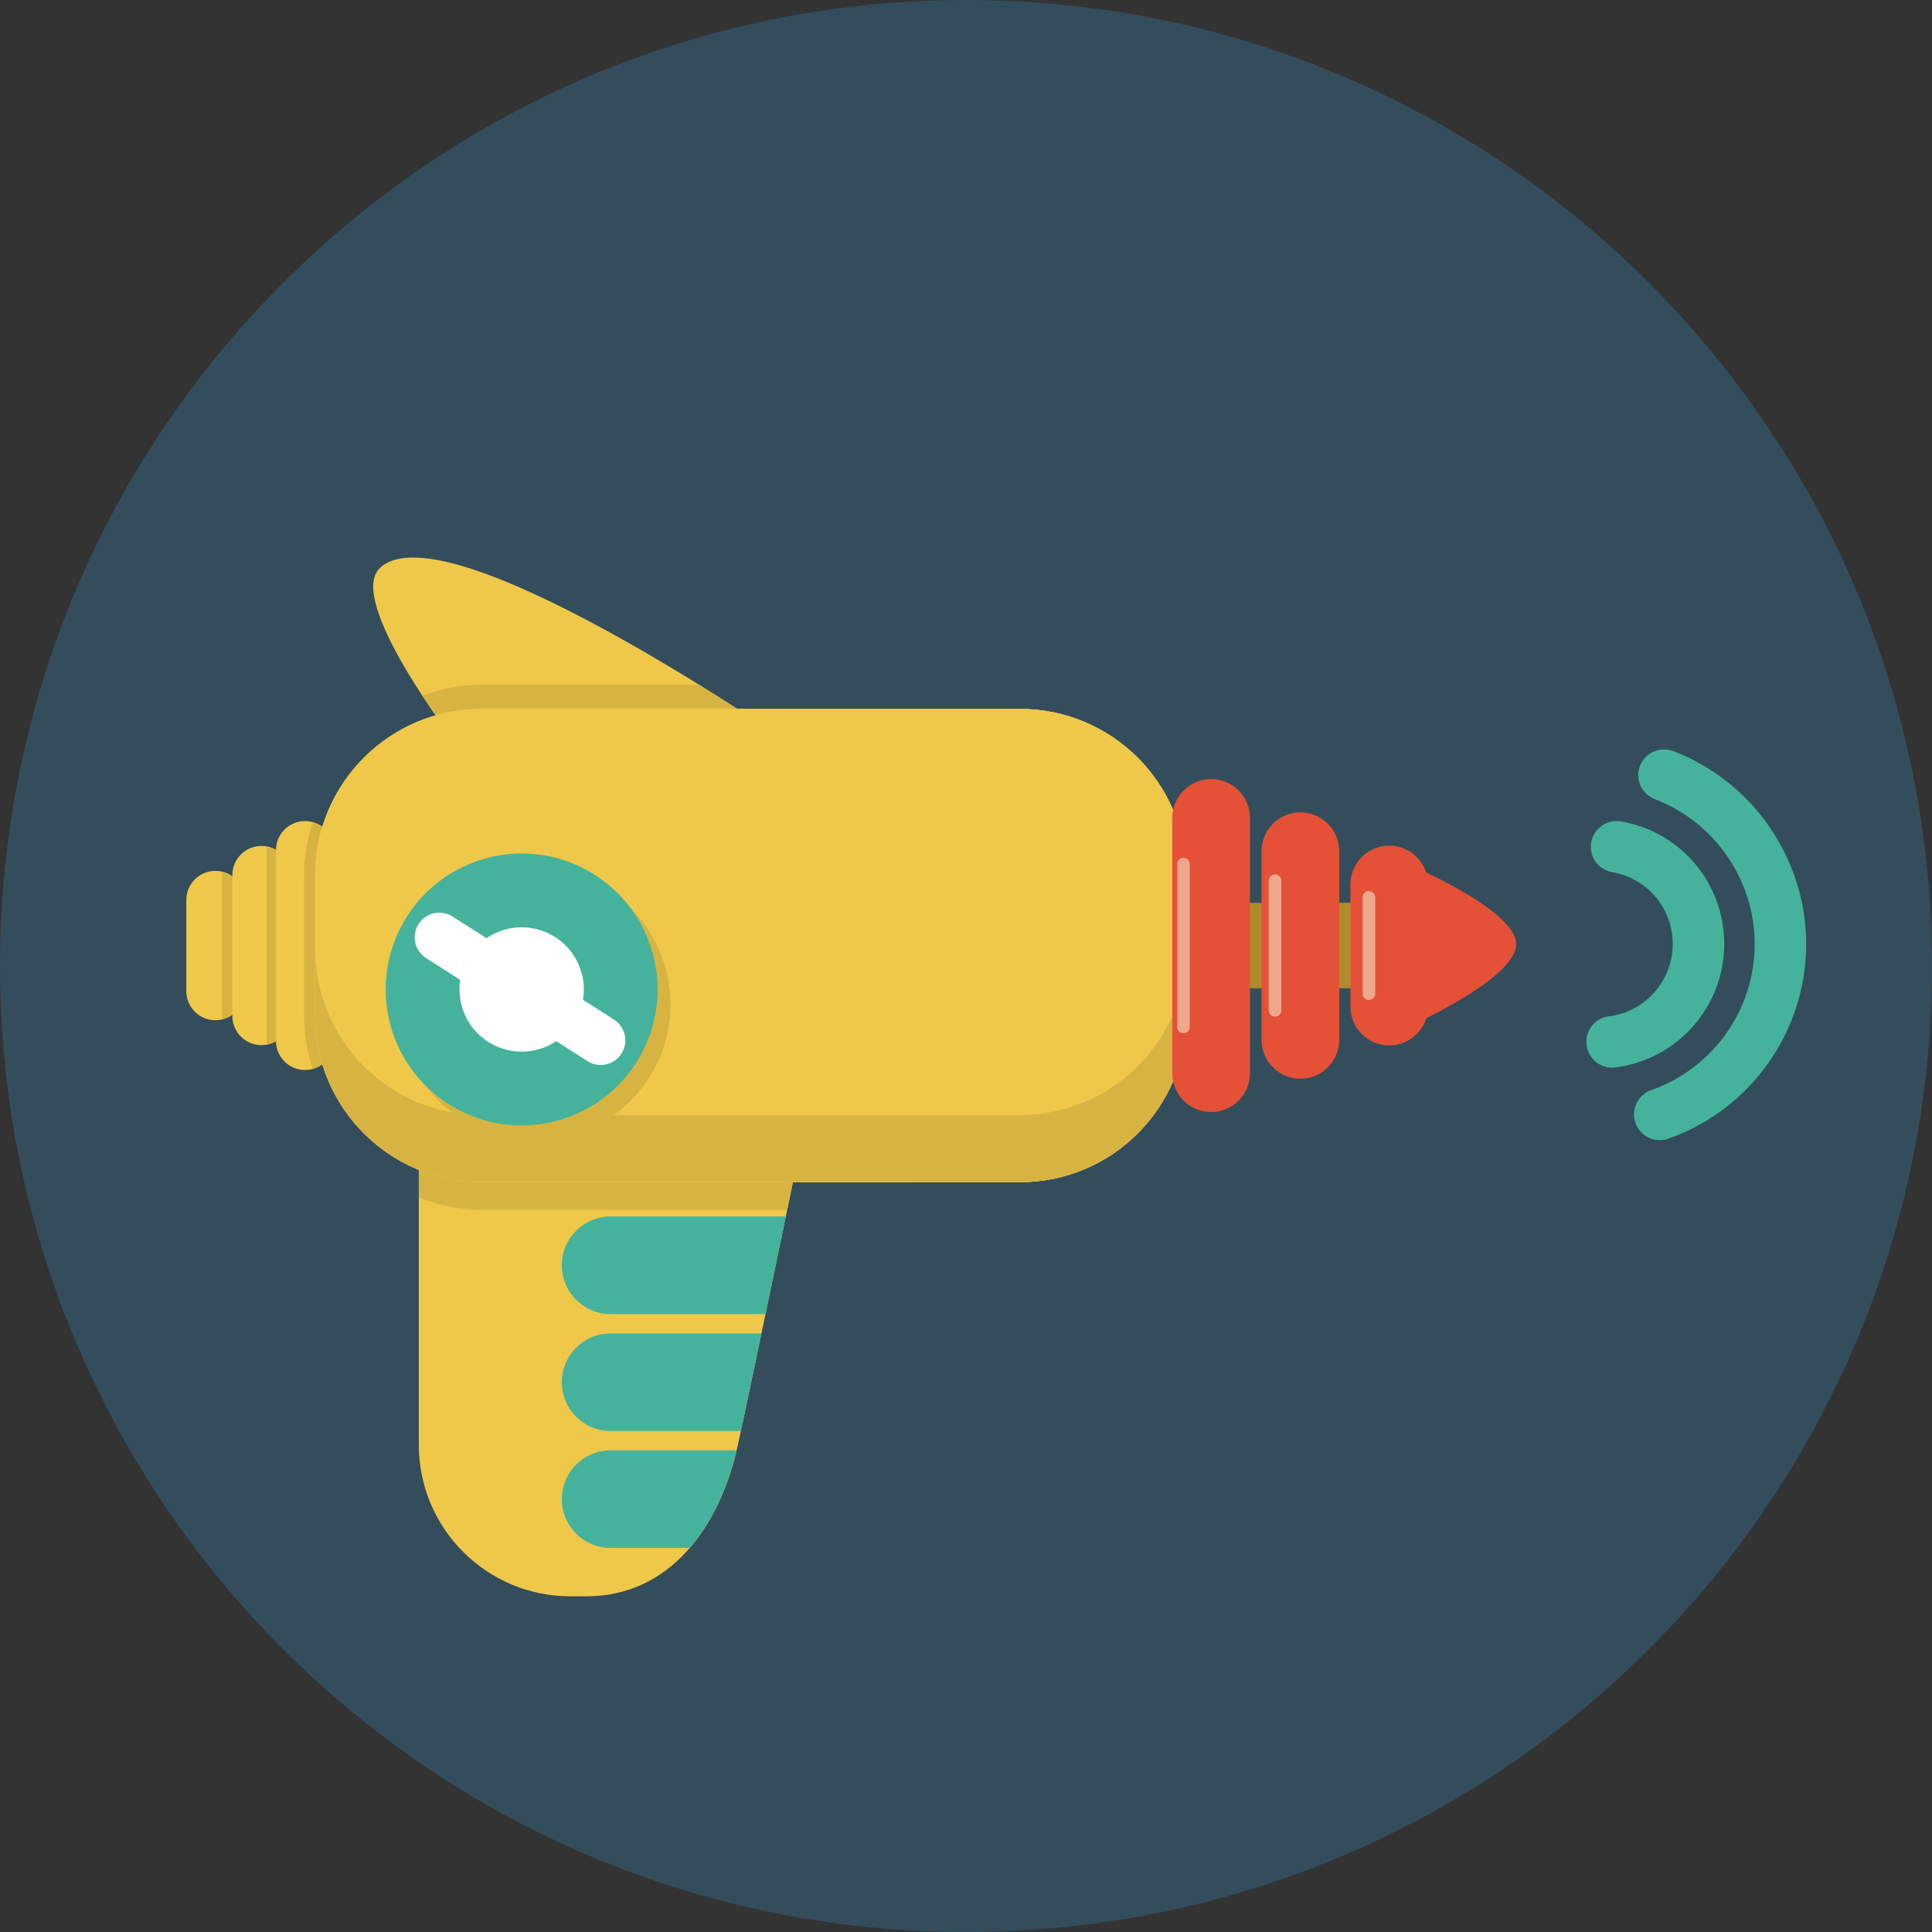 <?xml version="1.0" encoding="iso-8859-1"?>
<!-- Generator: Adobe Illustrator 17.0.0, SVG Export Plug-In . SVG Version: 6.00 Build 0)  -->
<!DOCTYPE svg PUBLIC "-//W3C//DTD SVG 1.1//EN" "http://www.w3.org/Graphics/SVG/1.1/DTD/svg11.dtd">
<svg version="1.1" id="Layer_1" xmlns="http://www.w3.org/2000/svg" xmlns:xlink="http://www.w3.org/1999/xlink" x="0px" y="0px"
	 width="512px" height="512px" viewBox="0 0 512 512" style="enable-background:new 0 0 512 512;" xml:space="preserve">
<rect x="0" y="0" width="512" height="512" fill="#333333" stroke="none"/>
<path id="bg_23_" style="fill:#334D5C;" d="M512,256.002C512,397.382,397.387,512,256.005,512C114.614,512,0,397.382,0,256.002
	S114.614,0,256.005,0C397.387,0,512,114.622,512,256.002z"/>
<path style="fill:#EFC84A;" d="M49.377,262.675c0,4.249,3.447,7.696,7.696,7.696l0,0c4.252,0,7.7-3.447,7.7-7.696v-24.189
	c0-4.252-3.448-7.7-7.7-7.7l0,0c-4.249,0-7.696,3.448-7.696,7.7V262.675z"/>
<path style="fill:#D7B441;" d="M58.935,231.036c-0.036,0.282-0.09,0.56-0.09,0.849v37.388c0,0.289,0.054,0.565,0.09,0.846
	c3.347-0.833,5.839-3.838,5.839-7.443v-24.189C64.773,234.877,62.281,231.873,58.935,231.036z"/>
<path style="fill:#EFC84A;" d="M61.578,269.272c0,4.249,3.451,7.697,7.697,7.697l0,0c4.252,0,7.697-3.448,7.697-7.697v-37.388
	c0-4.249-3.445-7.697-7.697-7.697l0,0c-4.246,0-7.697,3.448-7.697,7.697V269.272z"/>
<path style="fill:#D7B441;" d="M70.731,224.334c-0.039,0.315-0.096,0.631-0.096,0.955v50.582c0,0.327,0.057,0.637,0.096,0.953
	c3.555-0.683,6.241-3.8,6.241-7.552v-37.388C76.973,228.136,74.286,225.019,70.731,224.334z"/>
<path style="fill:#EFC84A;" d="M73.141,275.871c0,4.252,3.447,7.699,7.696,7.699l0,0c4.252,0,7.7-3.447,7.7-7.699v-50.582
	c0-4.252-3.448-7.696-7.7-7.696l0,0c-4.249,0-7.696,3.444-7.696,7.696V275.871z"/>
<path style="fill:#D7B441;" d="M80.555,269.162c0,4.934,0.845,9.665,2.337,14.093c3.248-0.905,5.646-3.85,5.646-7.384v-50.582
	c0-3.537-2.4-6.482-5.646-7.384c-1.492,4.427-2.337,9.152-2.337,14.086V269.162z"/>
<path style="fill:#EFC84A;" d="M195.561,382.87c-4.704,21.685-17.986,40.172-40.172,40.172h-4.229
	c-22.186,0-40.173-17.987-40.173-40.172v-76.793c0-22.184,17.987-40.172,40.173-40.172h4.229c22.186,0,56.239,17.987,56.239,40.172
	C211.628,306.077,199.676,363.897,195.561,382.87z"/>
<path style="fill:#D7B441;" d="M155.389,265.905h-4.229c-22.186,0-40.173,17.987-40.173,40.172v11.282
	c5.143,2.099,10.758,3.278,16.65,3.278h80.977c1.793-8.647,3.014-14.561,3.014-14.561
	C211.628,283.893,177.574,265.905,155.389,265.905z"/>
<path style="fill:#EFC84A;" d="M120.968,197.146c0,0-29.603-38.101-20.224-46.693c17.651-16.168,106.989,45.591,106.989,45.591
	L120.968,197.146z"/>
<path style="fill:#D7B441;" d="M111.935,184.388c4.772,7.276,9.033,12.759,9.033,12.759l86.766-1.103c0,0-9.308-6.428-22.477-14.583
	h-57.618C122.1,181.461,116.82,182.526,111.935,184.388z"/>
<rect x="287.149" y="239.263" style="fill:#AF8C2B;" width="84.189" height="22.635"/>
<path style="fill:#EFC84A;" d="M314.433,269.162c0,24.368-19.753,44.121-44.118,44.121H127.638
	c-24.365,0-44.118-19.753-44.118-44.121v-37.171c0-24.364,19.753-44.117,44.118-44.117h142.677
	c24.365,0,44.118,19.753,44.118,44.117V269.162z"/>
<path style="fill:#EFC84A;" d="M314.433,269.162c0,24.368-19.753,44.121-44.118,44.121H127.638
	c-24.365,0-44.118-19.753-44.118-44.121v-37.171c0-24.364,19.753-44.117,44.118-44.117h142.677
	c24.365,0,44.118,19.753,44.118,44.117V269.162z"/>
<path style="fill:#EFC84A;" d="M314.433,269.162c0,24.368-19.753,44.121-44.118,44.121H127.638
	c-24.365,0-44.118-19.753-44.118-44.121v-37.171c0-24.364,19.753-44.117,44.118-44.117h142.677
	c24.365,0,44.118,19.753,44.118,44.117V269.162z"/>
<path style="fill:#D7B441;" d="M270.315,295.495H127.638c-24.365,0-44.118-19.753-44.118-44.12v17.787
	c0,24.368,19.753,44.121,44.118,44.121h142.677c24.365,0,44.118-19.753,44.118-44.121v-17.787
	C314.433,275.742,294.68,295.495,270.315,295.495z"/>
<path style="fill:#E45136;" d="M331.253,284.404c0,5.684-4.612,10.293-10.297,10.293l0,0c-5.684,0-10.293-4.609-10.293-10.293
	v-67.648c0-5.684,4.609-10.296,10.293-10.296l0,0c5.685,0,10.297,4.612,10.297,10.296V284.404z"/>
<path style="fill:#E45136;" d="M354.912,275.582c0,5.681-4.609,10.293-10.293,10.293l0,0c-5.688,0-10.297-4.612-10.297-10.293
	v-50.001c0-5.687,4.609-10.296,10.297-10.296l0,0c5.684,0,10.293,4.609,10.293,10.296V275.582z"/>
<path style="fill:#E45136;" d="M378.461,266.757c0,5.684-4.609,10.293-10.293,10.293l0,0c-5.684,0-10.297-4.609-10.297-10.293
	v-32.354c0-5.687,4.613-10.296,10.297-10.296l0,0c5.684,0,10.293,4.609,10.293,10.296V266.757z"/>
<path style="fill:#EFA78E;" d="M364.446,263.339c0,0.92-0.751,1.67-1.674,1.67l0,0c-0.92,0-1.673-0.75-1.673-1.67v-25.518
	c0-0.923,0.753-1.673,1.673-1.673l0,0c0.923,0,1.674,0.75,1.674,1.673V263.339z"/>
<path style="fill:#EFA78E;" d="M339.572,267.751c0,0.923-0.751,1.671-1.674,1.671l0,0c-0.92,0-1.67-0.748-1.67-1.671v-34.342
	c0-0.921,0.75-1.674,1.67-1.674l0,0c0.923,0,1.674,0.753,1.674,1.674V267.751z"/>
<path style="fill:#EFA78E;" d="M315.305,272.161c0,0.923-0.75,1.67-1.67,1.67l0,0c-0.923,0-1.674-0.747-1.674-1.67v-43.165
	c0-0.92,0.751-1.67,1.674-1.67l0,0c0.92,0,1.67,0.75,1.67,1.67V272.161z"/>
<path style="fill:#E45136;" d="M370.836,273.218v-45.213c0,0,30.88,12.646,30.969,22.164
	C401.897,259.819,370.836,273.218,370.836,273.218z"/>
<path style="fill:#D7B441;" d="M111.291,246.808c-10.71,16.773-5.797,39.05,10.973,49.757c16.771,10.71,39.053,5.794,49.76-10.973
	c10.711-16.774,5.797-39.053-10.975-49.762C144.282,225.119,121.998,230.038,111.291,246.808z"/>
<path style="fill:#45B39C;" d="M148.885,335.316c0,7.14,5.792,12.934,12.935,12.934h41.048c1.915-9.173,3.83-18.395,5.384-25.868
	h-46.432C154.677,322.382,148.885,328.174,148.885,335.316z"/>
<path style="fill:#45B39C;" d="M148.885,366.3c0,7.144,5.792,12.935,12.935,12.935h34.524c1.424-6.637,3.395-16.02,5.452-25.868
	h-39.977C154.677,353.366,148.885,359.16,148.885,366.3z"/>
<path style="fill:#45B39C;" d="M148.885,397.287c0,7.14,5.792,12.934,12.935,12.934h20.936c5.973-6.901,10.108-16.007,12.442-25.868
	h-33.378C154.677,384.353,148.885,390.144,148.885,397.287z"/>
<path style="fill:#45B39C;" d="M427.206,282.931c-3.392,0-6.333-2.528-6.759-5.985c-0.468-3.739,2.191-7.143,5.928-7.607
	c9.645-1.193,16.916-9.436,16.916-19.169c0-9.447-6.741-17.454-16.031-19.035c-3.716-0.634-6.214-4.159-5.58-7.872
	c0.632-3.713,4.172-6.208,7.87-5.58c15.87,2.707,27.384,16.37,27.384,32.487c0,16.608-12.413,30.668-28.879,32.708
	C427.77,282.912,427.486,282.931,427.206,282.931z"/>
<path style="fill:#45B39C;" d="M439.846,302.156c-2.814,0-5.449-1.76-6.435-4.565c-1.25-3.553,0.62-7.447,4.175-8.697
	c16.403-5.762,27.426-21.328,27.426-38.726c0-16.933-10.633-32.354-26.458-38.374c-3.52-1.337-5.291-5.279-3.951-8.798
	c1.343-3.525,5.276-5.291,8.802-3.951c21.086,8.019,35.251,28.562,35.251,51.123c0,23.18-14.686,43.915-36.546,51.597
	C441.358,302.028,440.596,302.156,439.846,302.156z"/>
<path style="fill:#45B39C;" d="M107.879,242.83c-10.71,16.771-5.795,39.049,10.973,49.756c16.771,10.713,39.053,5.798,49.763-10.972
	c10.707-16.775,5.794-39.053-10.976-49.763C140.87,221.142,118.589,226.061,107.879,242.83z"/>
<path style="fill:#FFFFFF;" d="M124.362,253.355c-4.896,7.666-2.647,17.853,5.021,22.75c7.664,4.892,17.854,2.65,22.748-5.017
	c4.898-7.67,2.646-17.856-5.023-22.751C139.446,243.443,129.258,245.688,124.362,253.355z"/>
<path style="fill:#FFFFFF;" d="M164.689,279.215c-1.941,3.04-5.973,3.93-9.013,1.988l-42.76-27.303
	c-3.04-1.939-3.928-5.977-1.986-9.014l0,0c1.938-3.039,5.975-3.93,9.01-1.988l42.764,27.303
	C165.744,272.143,166.631,276.178,164.689,279.215L164.689,279.215z"/>
<g>
</g>
<g>
</g>
<g>
</g>
<g>
</g>
<g>
</g>
<g>
</g>
<g>
</g>
<g>
</g>
<g>
</g>
<g>
</g>
<g>
</g>
<g>
</g>
<g>
</g>
<g>
</g>
<g>
</g>
</svg>
